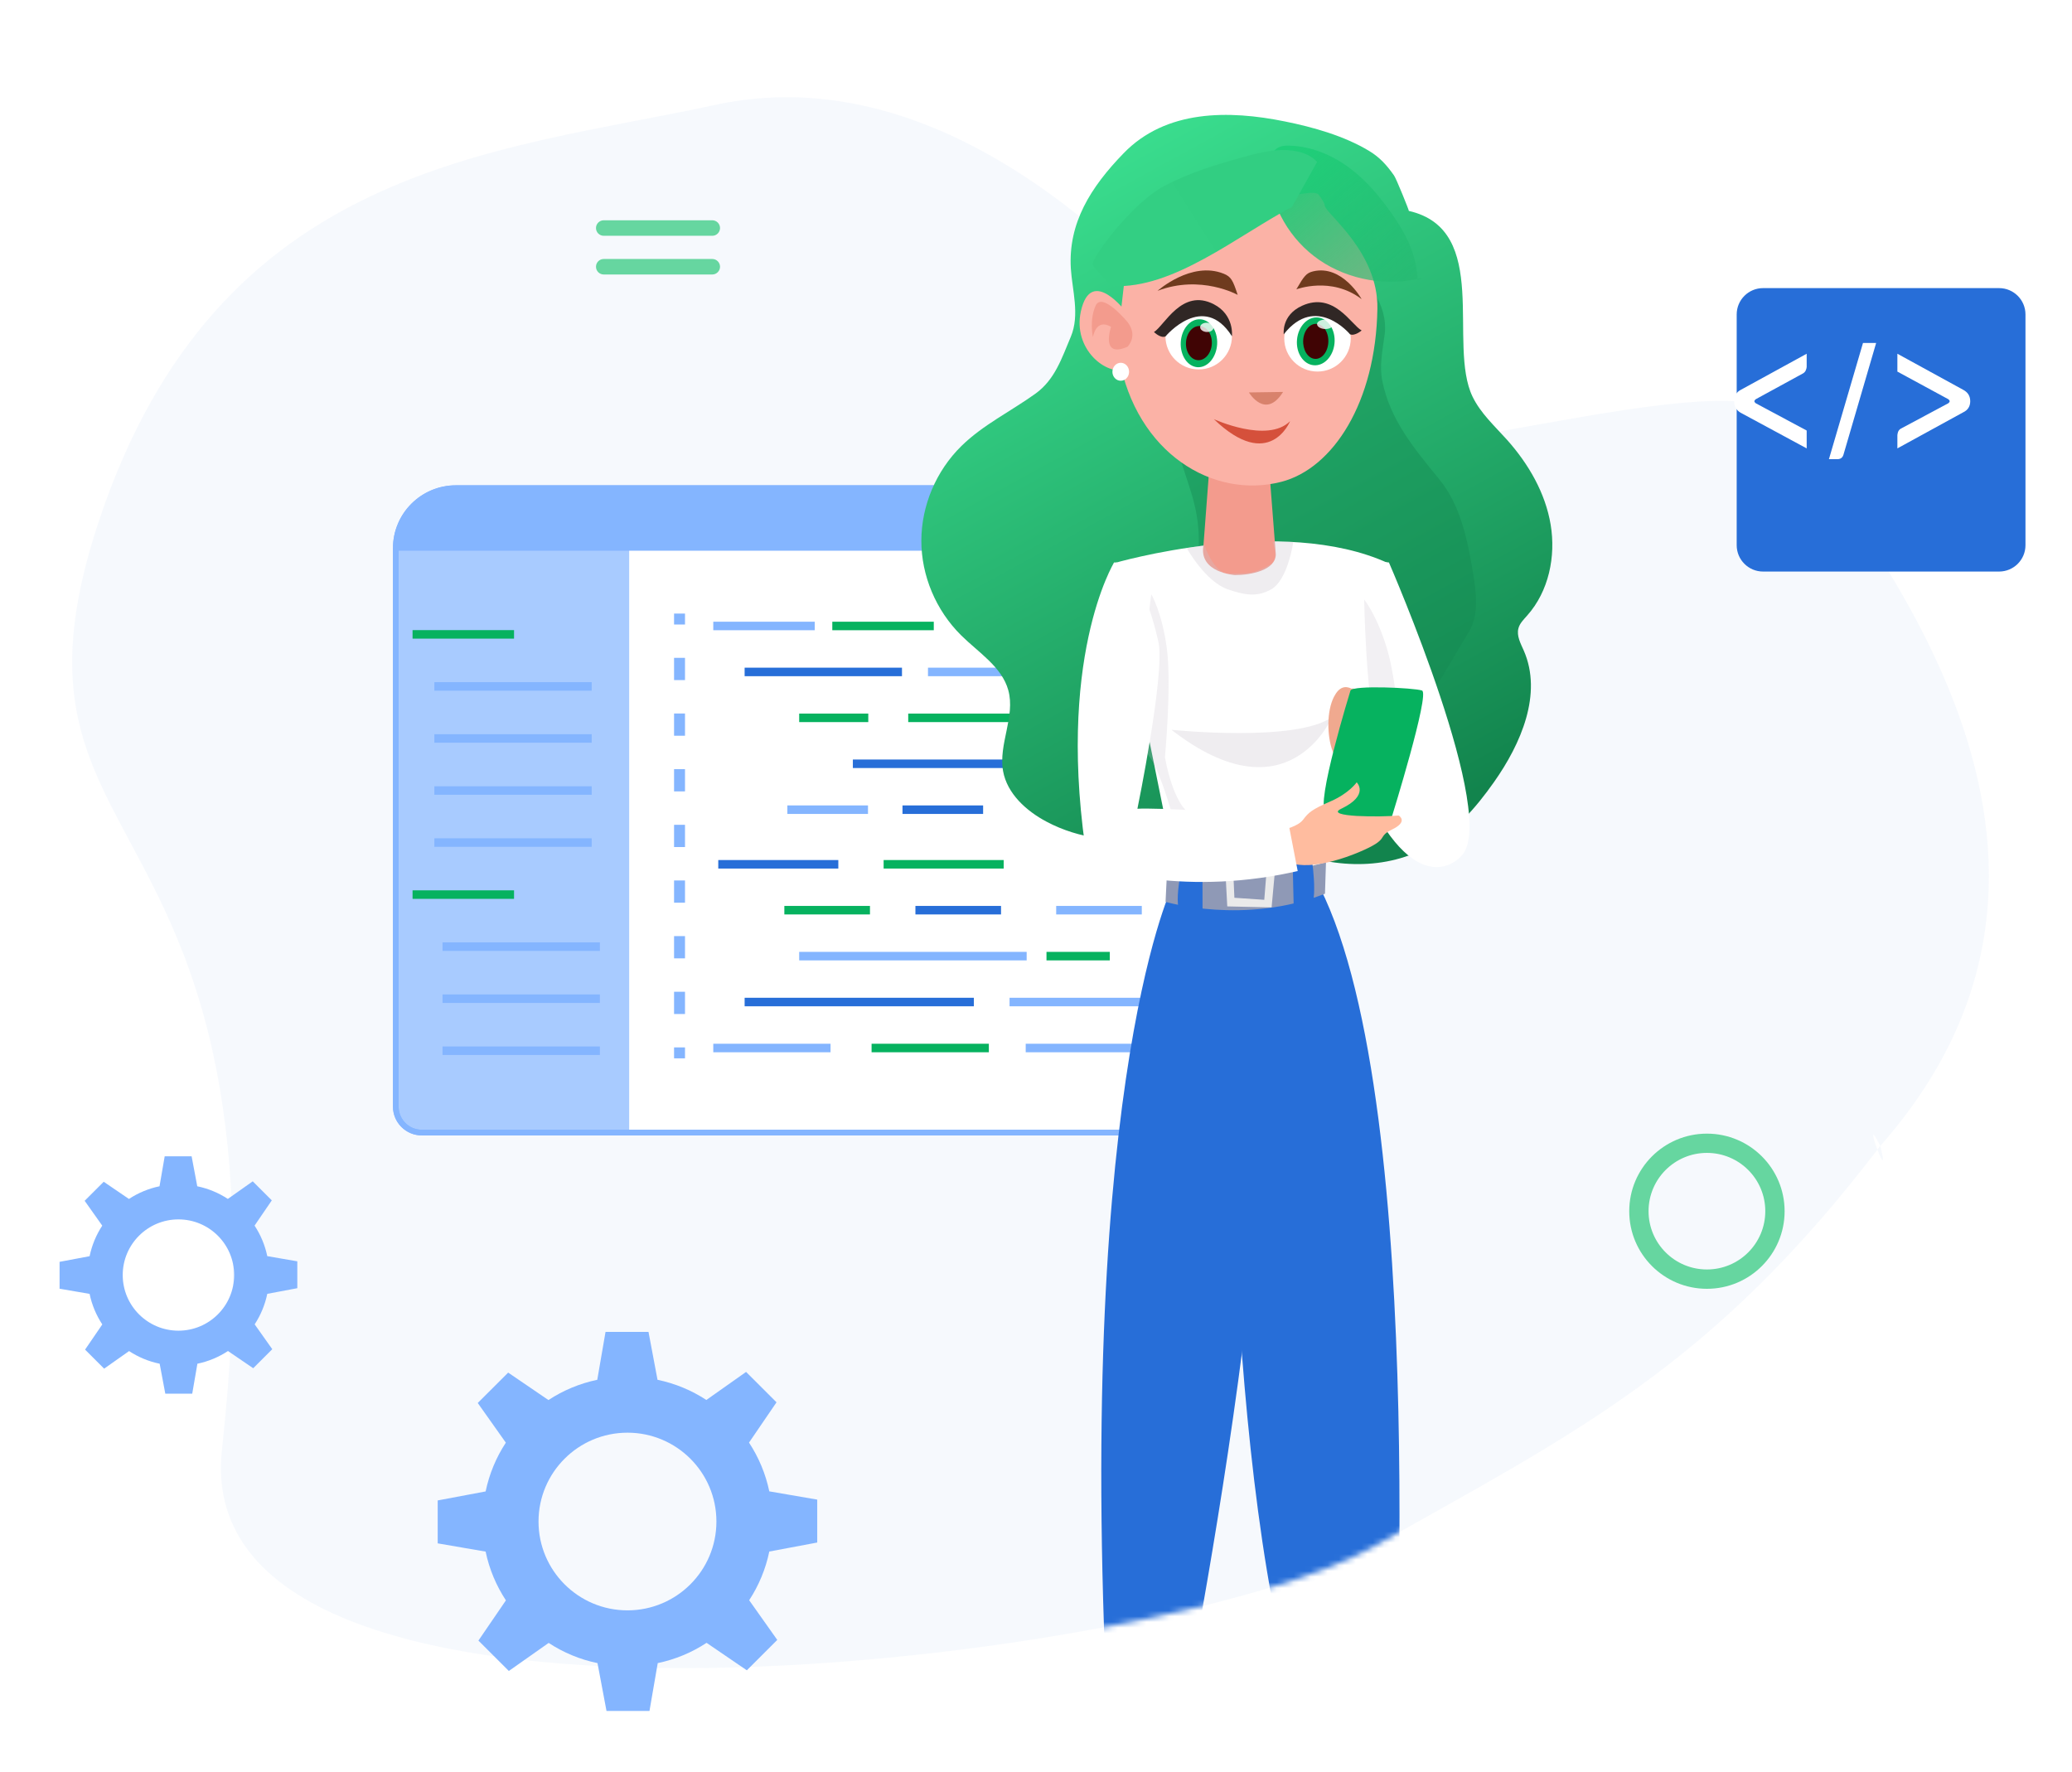 <svg width="366" height="313" viewBox="0 0 366 313" fill="none" xmlns="http://www.w3.org/2000/svg">
<g id="mobileaplic">
<path id="Vector" opacity="0.04" d="M39.204 256.115C32.673 315.782 206.748 293.419 242.434 273.292C278.119 253.164 302.409 241.47 332.136 202.411C334.205 210.686 328.463 195.248 332.136 202.411C379.868 148.356 324.481 90.086 316.183 74.666C309.011 61.318 236.299 87.745 226.759 77.149C222.58 72.564 179.637 7.009 126.336 18.53C87.396 26.946 38.548 29.045 17.542 91.807C-3.464 154.569 52.136 137.964 39.204 256.115Z" fill="#276ED8"/>
<g id="Mask group">
<mask id="mask0_1_2" style="mask-type:alpha" maskUnits="userSpaceOnUse" x="12" y="0" width="341" height="295">
<g id="Group">
<path id="Vector_2" d="M39.204 256.115C32.673 315.782 206.748 293.419 242.433 273.292C278.119 253.164 302.408 241.47 332.136 202.411C334.205 210.686 328.463 195.248 332.136 202.411C379.868 148.356 340.604 49.769 265.268 4.394C274.807 14.99 258.095 -8.954 265.268 4.394C261.088 -0.189 179.637 7.009 126.336 18.53C87.395 26.946 38.548 29.044 17.542 91.807C-3.464 154.568 52.135 137.963 39.204 256.115Z" fill="#276ED8"/>
</g>
</mask>
<g mask="url(#mask0_1_2)">
<g id="Group_2">
<path id="Vector_3" d="M229.718 96.831V195.466C229.718 198.003 227.66 200.057 225.121 200.057H74.511C71.97 200.057 69.914 198.003 69.914 195.466V96.831C69.914 90.978 74.667 86.224 80.534 86.224H219.098C224.964 86.224 229.718 90.978 229.718 96.831Z" fill="white" stroke="#84B5FF" stroke-miterlimit="10"/>
<path id="Vector_4" d="M143.918 109.819H125.993V111.323H143.918V109.819Z" fill="#84B5FF"/>
<path id="Vector_5" d="M164.944 109.819H147.019V111.323H164.944V109.819Z" fill="#06B25F"/>
<path id="Vector_6" d="M159.327 117.937H131.531V119.442H159.327V117.937Z" fill="#276ED8"/>
<path id="Vector_7" d="M178.043 117.937H163.919V119.442H178.043V117.937Z" fill="#84B5FF"/>
<path id="Vector_8" d="M153.374 126.045H141.169V127.55H153.374V126.045Z" fill="#06B25F"/>
<path id="Vector_9" d="M200.923 126.045H160.429V127.55H200.923V126.045Z" fill="#06B25F"/>
<path id="Vector_10" d="M196.929 134.16H150.65V135.664H196.929V134.16Z" fill="#276ED8"/>
<path id="Vector_11" d="M153.322 142.268H139.081V143.773H153.322V142.268Z" fill="#84B5FF"/>
<path id="Vector_12" d="M173.659 142.268H159.417V143.773H173.659V142.268Z" fill="#276ED8"/>
<path id="Vector_13" d="M146.707 184.365H125.993V185.87H146.707V184.365Z" fill="#84B5FF"/>
<path id="Vector_14" d="M174.672 184.365H153.957V185.87H174.672V184.365Z" fill="#06B25F"/>
<path id="Vector_15" d="M201.896 184.365H181.182V185.87H201.896V184.365Z" fill="#84B5FF"/>
<path id="Vector_16" d="M172.026 176.244H131.532V177.749H172.026V176.244Z" fill="#276ED8"/>
<path id="Vector_17" d="M218.823 176.244H178.329V177.749H218.823V176.244Z" fill="#84B5FF"/>
<path id="Vector_18" d="M181.351 168.137H141.169V169.642H181.351V168.137Z" fill="#84B5FF"/>
<path id="Vector_19" d="M196.034 168.137H184.853V169.642H196.034V168.137Z" fill="#06B25F"/>
<path id="Vector_20" d="M153.672 160.021H138.549V161.525H153.672V160.021Z" fill="#06B25F"/>
<path id="Vector_21" d="M176.824 160.021H161.701V161.525H176.824V160.021Z" fill="#276ED8"/>
<path id="Vector_22" d="M201.689 160.021H186.565V161.525H201.689V160.021Z" fill="#84B5FF"/>
<path id="Vector_23" d="M177.291 151.916H156.085V153.42H177.291V151.916Z" fill="#06B25F"/>
<path id="Vector_24" d="M148.082 151.916H126.875V153.42H148.082V151.916Z" fill="#276ED8"/>
<path id="Vector_25" d="M121 108.38H119.067V110.313H121V108.38Z" fill="#84B5FF"/>
<path id="Vector_26" d="M120.999 179.113H119.067V175.183H120.999V179.113ZM120.999 169.282H119.067V165.353H120.999V169.282ZM120.999 159.452H119.067V155.522H120.999V159.452ZM120.999 149.621H119.067V145.692H120.999V149.621ZM120.999 139.791H119.067V135.862H120.999V139.791ZM120.999 129.96H119.067V126.031H120.999V129.96ZM120.999 120.13H119.067V116.201H120.999V120.13Z" fill="#84B5FF"/>
<path id="Vector_27" d="M121 185.012H119.068V186.944H121V185.012Z" fill="#84B5FF"/>
<path id="Vector_28" opacity="0.7" d="M69.549 98.659C69.549 96.089 71.635 94.005 74.209 94.005H111.138V200.065H74.209C71.635 200.065 69.549 197.982 69.549 195.411V98.659Z" fill="#84B5FF"/>
<path id="Vector_29" d="M90.8 111.303H72.875V112.808H90.8V111.303Z" fill="#06B25F"/>
<path id="Vector_30" d="M104.52 120.496H76.725V122.001H104.52V120.496Z" fill="#84B5FF"/>
<path id="Vector_31" d="M104.52 129.69H76.725V131.194H104.52V129.69Z" fill="#84B5FF"/>
<path id="Vector_32" d="M104.52 138.884H76.725V140.388H104.52V138.884Z" fill="#84B5FF"/>
<path id="Vector_33" d="M104.52 148.076H76.725V149.579H104.52V148.076Z" fill="#84B5FF"/>
<path id="Vector_34" d="M105.963 166.461H78.168V167.965H105.963V166.461Z" fill="#84B5FF"/>
<path id="Vector_35" d="M105.963 175.656H78.168V177.16H105.963V175.656Z" fill="#84B5FF"/>
<path id="Vector_36" d="M105.963 184.846H78.168V186.35H105.963V184.846Z" fill="#84B5FF"/>
<path id="Vector_37" d="M90.8 157.268H72.875V158.772H90.8V157.268Z" fill="#06B25F"/>
<path id="Vector_38" d="M229.718 96.831V97.276H69.914V96.831C69.914 90.978 74.667 86.224 80.534 86.224H219.098C224.964 86.224 229.718 90.978 229.718 96.831Z" fill="#84B5FF"/>
<path id="Vector_39" opacity="0.3" d="M205.448 92.262C205.448 93.026 204.831 93.642 204.066 93.642C203.302 93.642 202.685 93.026 202.685 92.262C202.685 91.499 203.302 90.883 204.066 90.883C204.824 90.883 205.448 91.499 205.448 92.262Z" fill="white"/>
<path id="Vector_40" opacity="0.3" d="M213.007 92.262C213.007 93.026 212.391 93.641 211.626 93.641C210.861 93.641 210.244 93.026 210.244 92.262C210.244 91.498 210.861 90.882 211.626 90.882C212.383 90.882 213.007 91.498 213.007 92.262Z" fill="white"/>
<path id="Vector_41" opacity="0.3" d="M220.235 92.262C220.235 93.026 219.618 93.641 218.854 93.641C218.089 93.641 217.472 93.026 217.472 92.262C217.472 91.498 218.089 90.882 218.854 90.882C219.618 90.882 220.235 91.498 220.235 92.262Z" fill="white"/>
<path id="Vector_42" d="M229.718 96.831V195.466C229.718 198.003 227.66 200.057 225.121 200.057H74.511C71.97 200.057 69.914 198.003 69.914 195.466V96.831C69.914 90.978 74.667 86.224 80.534 86.224H219.098C224.964 86.224 229.718 90.978 229.718 96.831Z" stroke="#84B5FF" stroke-miterlimit="10"/>
<path id="hair" d="M221.796 140.148C211.452 148.066 196.438 151.273 184.873 145.146C181.245 143.229 177.906 140.166 177.187 136.224C176.325 131.476 179.396 126.567 178.103 121.908C176.971 117.788 172.841 115.262 169.77 112.216C165.317 107.809 162.731 101.663 162.748 95.482C162.766 89.301 165.353 83.174 169.824 78.784C173.613 75.058 178.552 72.658 182.898 69.54C186.328 67.068 187.521 63.352 189.155 59.465C190.771 55.631 189.389 51.205 189.155 47.442C188.67 39.398 192.649 33.08 198.45 27.096C205.956 19.321 217.108 19.446 226.968 21.453C231.961 22.456 237.474 24.015 241.855 26.666C243.723 27.795 244.963 29.175 246.237 30.984C246.65 31.558 248.949 37.273 248.859 37.255C263.477 40.587 255.63 60.797 260.119 70.077C261.538 72.997 264.016 75.255 266.19 77.674C269.997 81.938 272.978 87.062 273.911 92.688C274.845 98.314 273.57 104.44 269.781 108.705C269.17 109.404 268.452 110.084 268.219 110.98C267.859 112.324 268.613 113.667 269.17 114.939C272.493 122.554 268.686 131.368 263.891 138.159C260.676 142.727 256.887 147.063 251.967 149.714C244.118 153.961 234.205 153.298 226.124 149.5" fill="url(#paint0_linear_1_2)"/>
<path id="Vector_43" opacity="0.42" d="M224.018 40.259C228.956 37.858 235.259 40.528 238.312 45.096C241.347 49.664 245.298 53.732 244.58 59.161C244.221 61.847 243.628 64.589 244.167 67.258C245.532 74.174 249.806 79.227 254.259 84.691C258.031 89.313 259.252 95.458 260.222 101.335C260.796 104.847 261.263 108.716 259.395 111.744C257.025 115.578 254.314 120.523 251.763 124.232C247.561 130.306 250.021 136.236 244.939 141.611C243.43 143.187 241.312 144.011 239.229 144.674C235.008 145.982 230.644 146.752 226.226 146.986C222.455 147.183 218.63 146.95 215.074 145.714C206.346 142.65 200.51 132.868 202.09 123.766C203.293 116.868 208.053 111.136 210.315 104.488C211.931 99.723 212.201 94.509 211.105 89.6C209.705 83.401 206.13 77.238 207.675 71.075" fill="#148951"/>
<path id="Vector_44" d="M208.38 157.095C207.824 154.909 196.725 99.494 196.725 99.494C196.725 99.494 226.32 90.787 245.249 99.494L233.127 157.579L208.38 157.095Z" fill="white"/>
<path id="Vector_45" opacity="0.83" d="M213.569 158.786C213.213 158.471 211.977 157.378 210.838 156.329C209.492 155.083 208.701 154.025 208.701 154.025C208.701 154.025 208.888 152.036 208.888 151.48C208.888 150.918 205.914 137.67 202.99 133.569C200.262 129.743 202.943 108.194 203.318 105.284L203.362 104.959C203.362 104.959 205.288 108.194 206.123 114.629C206.962 121.068 205.778 133.756 205.778 133.756C205.778 133.756 207.448 144.016 211.558 144.204C211.558 144.204 208.109 150.963 209.469 154.355C209.731 155 212.941 158.191 213.569 158.786Z" fill="#CAC3CD" fill-opacity="0.3"/>
<path id="Vector_46" d="M206.926 128.913C206.926 128.913 229.176 131.207 235.318 126.621C235.3 126.621 227.631 144.985 206.926 128.913Z" fill="#CAC3CD" fill-opacity="0.3"/>
<path id="Vector_47" d="M206.944 156.894C206.944 156.894 188.95 194.518 196.295 314.234C196.295 314.234 204.053 315.865 206.495 315.04C206.495 315.04 228.692 211.001 223.305 158.775L206.944 156.894Z" fill="#276ED8"/>
<path id="Vector_48" d="M217.109 181.082C217.109 181.082 216.697 278.403 233.434 312.605L246.094 312.193C246.094 312.193 252.846 196.007 233.147 156.77L218.044 158.437L217.109 181.082Z" fill="#276ED8"/>
<path id="Vector_49" d="M205.885 159.298C205.885 159.298 219.856 163.454 234.044 157.864L234.224 152.293C234.224 152.293 226.95 154.478 220.755 154.102C214.577 153.744 206.208 152.651 206.208 152.651L205.885 159.298Z" fill="#8F99B6"/>
<path id="Vector_50" d="M209.135 151.556C209.135 151.556 206.783 160.639 208.956 161.714C211.147 162.806 212.422 162.323 212.422 162.323L212.403 152.272L209.135 151.556Z" fill="#276ED8"/>
<path id="Vector_51" d="M231.583 150.841C231.583 150.841 233.056 159.333 231.206 160.928C228.692 163.059 228.548 161.34 228.548 161.34L228.315 151.575L231.583 150.841Z" fill="#276ED8"/>
<path id="Vector_52" d="M216.41 152.293C216.41 153.386 216.786 160.104 216.786 160.104L224.616 160.283L225.335 152.472L216.41 152.293ZM223.323 158.939L218.044 158.581L217.864 154.443H223.682L223.323 158.939Z" fill="#EAEAEA"/>
<path id="Vector_53" d="M212.574 96.42C211.765 101.168 218.141 101.58 218.141 101.58C220.96 101.58 225.36 100.72 225.36 97.907L223.995 80.331C223.995 77.519 221.714 75.243 218.895 75.243C216.076 75.243 213.794 77.519 213.794 80.331L212.574 96.42Z" fill="#F39B8D"/>
<path id="Vector_54" d="M232.969 34.431C232.174 33.304 227.493 35.216 226.797 34.004C224.033 37.189 216.619 32.548 213.146 35.138C208.599 38.531 205.014 41.803 199.798 44.053C198.081 44.794 200.813 45.64 198.936 45.968C198.853 49.301 197.064 59.877 197.672 63.231C200.733 80.054 214.286 88.223 226.345 85.106C235.457 82.741 243.039 71.081 243.304 54.505C243.464 44.503 234.315 37.854 234.018 36.375C229.094 32.665 236.58 39.482 232.969 34.431Z" fill="#FBB2A6"/>
<path id="Vector_55" d="M220.611 69.321C220.611 69.321 223.521 74.212 226.645 69.232L220.611 69.321Z" fill="#D8826C"/>
<path id="Vector_56" d="M217.612 59.397C217.612 62.622 214.99 65.255 211.739 65.255C208.488 65.255 205.867 62.639 205.867 59.397C205.867 56.171 208.488 53.538 211.739 53.538C214.99 53.538 217.612 56.171 217.612 59.397Z" fill="white"/>
<path id="Vector_57" d="M215 60.781C214.873 63.119 213.338 64.945 211.565 64.865C209.787 64.772 208.456 62.81 208.568 60.478C208.689 58.125 210.23 56.314 211.987 56.399C213.775 56.472 215.121 58.429 215 60.781Z" fill="#06B25F"/>
<path id="Vector_58" d="M214.059 60.734C213.971 62.39 212.881 63.687 211.618 63.624C210.354 63.562 209.396 62.168 209.494 60.492C209.577 58.823 210.667 57.526 211.931 57.589C213.2 57.665 214.142 59.065 214.059 60.734Z" fill="#400404"/>
<path id="Vector_59" opacity="0.8" d="M214.354 57.886C214.335 58.345 213.784 58.677 213.135 58.644C212.486 58.611 211.972 58.211 211.997 57.767C212.014 57.309 212.565 56.976 213.214 57.009C213.864 57.042 214.378 57.443 214.354 57.886Z" fill="white"/>
<path id="Vector_60" d="M214.414 74.035C214.414 74.035 223.879 78.389 227.883 74.394C227.883 74.394 224.238 83.477 214.414 74.035Z" fill="#D5503B"/>
<path id="Vector_61" d="M217.613 59.398C217.613 59.398 218.08 55.635 214.398 53.737C208.759 50.834 205.671 57.553 203.838 58.646C203.838 58.646 205.024 59.828 205.886 59.416C205.886 59.398 212.567 51.425 217.613 59.398Z" fill="#302725"/>
<path id="Vector_62" d="M226.852 59.771C226.852 63.014 229.474 65.63 232.725 65.63C235.957 65.63 238.597 63.014 238.597 59.771C238.597 56.547 235.975 53.931 232.725 53.931C229.492 53.913 226.852 56.547 226.852 59.771Z" fill="white"/>
<path id="Vector_63" d="M235.73 60.638C235.508 62.97 233.855 64.703 232.018 64.512C230.18 64.32 228.883 62.284 229.106 59.968C229.327 57.637 230.981 55.904 232.816 56.079C234.638 56.271 235.951 58.307 235.73 60.638Z" fill="#06B25F"/>
<path id="Vector_64" d="M234.631 60.567C234.5 62.278 233.415 63.525 232.19 63.383C230.964 63.242 230.081 61.726 230.198 60.032C230.328 58.321 231.426 57.057 232.653 57.215C233.865 57.357 234.76 58.856 234.631 60.567Z" fill="#400404"/>
<path id="Vector_65" opacity="0.8" d="M235.469 57.391C235.41 57.84 234.724 58.169 233.959 58.112C233.176 58.057 232.606 57.646 232.646 57.198C232.705 56.749 233.373 56.422 234.156 56.477C234.939 56.533 235.527 56.942 235.469 57.391Z" fill="white"/>
<path id="Vector_66" d="M226.762 59.052C226.762 59.052 226.296 55.702 229.977 54.017C235.616 51.438 238.705 57.404 240.519 58.371C240.519 58.371 239.333 59.41 238.471 59.052C238.489 59.052 232.437 51.796 226.762 59.052Z" fill="#302725"/>
<path id="Vector_67" d="M204.472 51.37C204.472 51.37 210.434 46.049 216.145 48.343C217.474 48.88 217.78 49.507 218.623 52.087C218.623 52.087 212.122 48.45 204.472 51.37Z" fill="#6F3B1E"/>
<path id="Vector_68" d="M240.519 52.842C240.519 52.842 237.125 46.697 231.952 47.933C230.749 48.219 230.336 48.775 228.989 51.104C228.989 51.122 235.149 48.739 240.519 52.842Z" fill="#6F3B1E"/>
<path id="Vector_69" d="M199.095 55.35C199.095 55.35 192.756 46.715 190.924 55.01C189.469 61.621 195.378 66.476 199.042 65.24C202.705 64.004 199.095 55.35 199.095 55.35Z" fill="#FBB2A6"/>
<path id="Vector_70" d="M199.168 56.889C199.168 56.889 194.678 51.442 193.529 54.004C192.38 56.566 193.062 59.576 193.062 59.576C193.062 59.576 193.529 56.136 196.258 57.73C196.258 57.73 194.319 63.392 199.168 61.242C199.185 61.242 201.089 59.361 199.168 56.889Z" fill="#F39B8D"/>
<path id="Vector_71" d="M199.442 65.677C199.442 66.555 198.778 67.254 197.969 67.254C197.144 67.254 196.497 66.537 196.497 65.677C196.497 64.799 197.162 64.082 197.969 64.082C198.778 64.082 199.442 64.781 199.442 65.677Z" fill="white"/>
<path id="Vector_72" d="M251.288 49.05C245.161 50.679 238.262 49.498 233.056 45.934C227.85 42.37 224.465 36.484 224.122 30.394C224.015 28.704 224.379 26.667 225.986 25.975C226.543 25.73 227.186 25.71 227.807 25.73C231.599 25.832 235.241 27.36 238.262 29.58C241.283 31.8 243.682 34.671 245.803 37.685C247.324 39.865 248.695 42.146 249.531 44.631C250.045 46.199 250.345 47.828 250.409 49.457" fill="url(#paint1_linear_1_2)"/>
<path id="Vector_73" d="M228.232 36.529C218.405 41.773 207.281 51.038 196.626 50.525C196.081 50.507 193.337 47.335 193.112 46.928C192.924 46.574 193.131 46.131 193.337 45.741C195.499 41.879 201.286 35.165 205.589 32.879C209.893 30.594 214.608 29.141 219.306 27.83C221.693 27.175 224.117 26.537 226.522 26.501C228.908 26.466 231.314 27.086 232.648 28.61" fill="url(#paint2_linear_1_2)"/>
<path id="Vector_74" d="M245.342 99.353C245.342 99.353 265.248 145.039 257.972 151.35C257.972 151.35 250.696 155.234 244.372 137.757C238.049 120.263 238.067 98.346 245.342 99.353Z" fill="white"/>
<path id="Vector_75" opacity="0.83" d="M255.841 151.56C255.442 151.301 254.058 150.403 252.775 149.535C251.26 148.502 253.333 152.618 253.333 152.618C253.333 152.618 253.416 151.649 253.333 151.099C253.25 150.544 248.345 137.881 244.846 134.257C241.58 130.877 241.037 109.169 240.977 106.236L240.972 105.909C240.972 105.909 243.357 108.823 245.137 115.063C246.921 121.307 247.63 134.03 247.63 134.03C247.63 134.03 250.802 143.931 254.895 143.508C254.895 143.508 252.144 148.624 253.993 151.778C254.347 152.377 255.131 151.064 255.841 151.56Z" fill="#CAC3CD" fill-opacity="0.3"/>
<path id="Vector_76" d="M243.403 129.989C243.403 129.989 260.183 141.73 258.925 148.94C258.727 150.108 257.955 151.367 257.955 151.367C257.955 151.367 250.679 159.637 241.444 140.687C241.463 140.669 236.109 128.532 243.403 129.989Z" fill="white"/>
<path id="Vector_77" d="M245.827 127.312C244.3 123.95 240.06 121.432 238.713 121.63C237.635 121.109 236.557 121.289 235.64 123.069C234.329 125.604 234.383 129.955 235.389 132.67C237.347 137.956 242.772 131.267 242.539 127.06C244.641 128.858 247.408 130.8 245.827 127.312Z" fill="#F0A98F"/>
<path id="Vector_78" d="M238.551 121.97C238.551 121.97 232.246 142.377 234.186 143.348C236.127 144.319 245.846 144.319 245.846 144.319C245.846 144.319 252.636 122.455 251.181 121.97C249.708 121.485 239.019 120.999 238.551 121.97Z" fill="#06B25F"/>
<path id="Vector_79" d="M226.802 146.513C226.802 146.513 229.263 146.01 230.198 144.77C231.132 143.529 231.707 142.99 235.03 141.551C238.335 140.113 239.647 138.189 239.647 138.189C239.647 138.189 241.965 140.454 236.899 142.864C233.79 144.338 243.995 144.356 247.067 144.05C247.067 144.05 248.845 145.093 245.917 146.513C242.988 147.934 245.809 148.096 240.007 150.541C234.204 152.968 227.305 154.155 225.886 150.469C224.467 146.783 226.802 146.513 226.802 146.513Z" fill="#FFBC9F"/>
<path id="Vector_80" d="M204.65 113.517C205.782 119.126 200.914 142.859 200.914 142.859C204.219 142.644 218.933 143.507 224.376 144.118C226.226 144.316 227.412 144.46 227.412 144.46L229.227 153.863C228.202 154.097 227.197 154.295 226.209 154.492C206.572 158.178 192.182 152.82 192.182 152.82C186.254 116.537 196.8 99.349 196.8 99.349C201.668 99.025 204.65 113.517 204.65 113.517Z" fill="white"/>
<path id="Vector_81" d="M228.448 95.708H224.798C224.798 95.708 225.961 98.846 224.518 99.633C221.43 101.315 221.149 101.315 216.938 101.315C214.438 101.315 212.727 96.269 212.727 96.269L209.639 96.83C209.639 96.83 212.897 102.758 216.938 104.118C219.743 105.063 221.932 105.556 224.518 104.118C227.516 102.452 228.448 95.708 228.448 95.708Z" fill="#CAC3CD" fill-opacity="0.3"/>
</g>
</g>
</g>
<path id="Vector_82" d="M125.817 41.65H106.648C105.893 41.65 105.276 41.04 105.276 40.28C105.276 39.526 105.887 38.91 106.648 38.91H125.817C126.572 38.91 127.188 39.52 127.188 40.28C127.188 41.034 126.572 41.65 125.817 41.65Z" fill="#66D6A0"/>
<path id="Vector_83" d="M125.816 48.486H106.647C105.892 48.486 105.276 47.876 105.276 47.116C105.276 46.362 105.886 45.746 106.647 45.746H125.816C126.571 45.746 127.188 46.356 127.188 47.116C127.188 47.87 126.571 48.486 125.816 48.486Z" fill="#66D6A0"/>
<path id="circle" d="M301.513 200.244C293.933 200.244 287.791 206.378 287.791 213.948C287.791 221.517 293.933 227.652 301.513 227.652C309.092 227.652 315.235 221.517 315.235 213.948C315.235 206.378 309.092 200.244 301.513 200.244ZM301.513 224.237C295.817 224.237 291.203 219.63 291.203 213.941C291.203 208.252 295.817 203.645 301.513 203.645C307.209 203.645 311.822 208.252 311.822 213.941C311.822 219.63 307.209 224.237 301.513 224.237Z" fill="#66D6A0"/>
<g id="gear1" filter="url(#filter0_d_1_2)">
<path id="Vector_84" d="M135.89 270.06L144.356 268.47V260.889L135.89 259.431C135.24 256.317 134.006 253.401 132.307 250.817L137.164 243.7L131.79 238.333L124.77 243.289C122.182 241.593 119.276 240.374 116.144 239.724L114.552 231.269H106.961L105.502 239.724C102.383 240.374 99.464 241.606 96.876 243.303L89.763 238.452L84.389 243.82L89.352 250.83C87.653 253.415 86.432 256.33 85.782 259.444L77.316 261.034V268.616L85.782 270.073C86.432 273.201 87.666 276.103 89.365 278.687L84.508 285.791L89.883 291.158L96.916 286.202C99.504 287.898 102.423 289.13 105.541 289.767L107.134 298.222H114.724L116.184 289.767C119.316 289.117 122.222 287.885 124.809 286.188L131.922 291.039L137.297 285.672L132.334 278.661C134.019 276.09 135.24 273.187 135.89 270.06ZM110.837 280.45C102.157 280.45 95.125 273.413 95.125 264.759C95.125 256.104 102.157 249.068 110.837 249.068C119.515 249.068 126.548 256.091 126.548 264.759C126.548 273.426 119.515 280.45 110.837 280.45Z" fill="#84B5FF"/>
</g>
<g id="gear1_2" filter="url(#filter1_d_1_2)">
<path id="Vector_85" d="M47.212 224.541L52.516 223.545V218.797L47.212 217.883C46.805 215.932 46.032 214.107 44.968 212.488L48.011 208.03L44.644 204.668L40.247 207.773C38.626 206.71 36.806 205.946 34.844 205.54L33.847 200.244H29.092L28.178 205.54C26.225 205.946 24.396 206.719 22.775 207.781L18.32 204.743L14.953 208.105L18.062 212.496C16.998 214.115 16.233 215.941 15.826 217.892L10.523 218.888V223.636L15.826 224.549C16.233 226.508 17.006 228.326 18.07 229.945L15.028 234.394L18.395 237.757L22.8 234.652C24.421 235.714 26.25 236.486 28.203 236.885L29.2 242.181H33.955L34.869 236.885C36.831 236.478 38.651 235.706 40.272 234.643L44.727 237.681L48.094 234.32L44.985 229.928C46.041 228.318 46.805 226.5 47.212 224.541ZM31.519 231.049C26.083 231.049 21.678 226.641 21.678 221.221C21.678 215.8 26.083 211.392 31.519 211.392C36.955 211.392 41.361 215.791 41.361 221.221C41.361 226.65 36.955 231.049 31.519 231.049Z" fill="#84B5FF"/>
</g>
<g id="green_sqr">
<g id="Group_3" filter="url(#filter2_d_1_2)">
<path id="Vector_86" d="M348.121 45.891H306.431C303.857 45.891 301.771 47.975 301.771 50.545V91.303C301.771 93.873 303.857 95.957 306.431 95.957H348.121C350.695 95.957 352.781 93.873 352.781 91.303V50.545C352.781 47.975 350.695 45.891 348.121 45.891Z" fill="#276ED8"/>
</g>
<path id="Vector_87" d="M319.134 79.203L307.458 72.897C306.703 72.46 306.326 71.786 306.326 70.873C306.326 69.921 306.723 69.247 307.517 68.85L319.134 62.484V64.804C319.134 64.963 319.075 65.181 318.956 65.459C318.837 65.697 318.658 65.875 318.42 65.994L310.139 70.516C309.821 70.754 309.821 70.992 310.139 71.231L319.134 76.049V79.203Z" fill="white"/>
<path id="Vector_88" d="M329.081 60.58H331.404L325.626 80.333C325.467 80.849 325.109 81.107 324.553 81.107H323.064L329.081 60.58Z" fill="white"/>
<path id="Vector_89" d="M335.155 62.484L346.772 68.85C347.606 69.287 348.023 69.961 348.023 70.873C348.023 71.786 347.606 72.44 346.772 72.837L335.155 79.203V76.882C335.155 76.764 335.194 76.565 335.274 76.288C335.393 76.01 335.572 75.811 335.81 75.693L344.151 71.231C344.468 70.992 344.468 70.754 344.151 70.516L335.155 65.637V62.484Z" fill="white"/>
</g>
</g>
<defs>
<filter id="filter0_d_1_2" x="67.316" y="225.269" width="87.04" height="86.953" filterUnits="userSpaceOnUse" color-interpolation-filters="sRGB">
<feFlood flood-opacity="0" result="BackgroundImageFix"/>
<feColorMatrix in="SourceAlpha" type="matrix" values="0 0 0 0 0 0 0 0 0 0 0 0 0 0 0 0 0 0 127 0" result="hardAlpha"/>
<feOffset dy="4"/>
<feGaussianBlur stdDeviation="5"/>
<feColorMatrix type="matrix" values="0 0 0 0 0.089 0 0 0 0 0.04 0 0 0 0 0.396 0 0 0 0.25 0"/>
<feBlend mode="normal" in2="BackgroundImageFix" result="effect1_dropShadow_1_2"/>
<feBlend mode="normal" in="SourceGraphic" in2="effect1_dropShadow_1_2" result="shape"/>
</filter>
<filter id="filter1_d_1_2" x="0.523" y="194.244" width="61.992" height="61.937" filterUnits="userSpaceOnUse" color-interpolation-filters="sRGB">
<feFlood flood-opacity="0" result="BackgroundImageFix"/>
<feColorMatrix in="SourceAlpha" type="matrix" values="0 0 0 0 0 0 0 0 0 0 0 0 0 0 0 0 0 0 127 0" result="hardAlpha"/>
<feOffset dy="4"/>
<feGaussianBlur stdDeviation="5"/>
<feColorMatrix type="matrix" values="0 0 0 0 0.089 0 0 0 0 0.04 0 0 0 0 0.396 0 0 0 0.25 0"/>
<feBlend mode="normal" in2="BackgroundImageFix" result="effect1_dropShadow_1_2"/>
<feBlend mode="normal" in="SourceGraphic" in2="effect1_dropShadow_1_2" result="shape"/>
</filter>
<filter id="filter2_d_1_2" x="298.771" y="42.891" width="67.011" height="66.066" filterUnits="userSpaceOnUse" color-interpolation-filters="sRGB">
<feFlood flood-opacity="0" result="BackgroundImageFix"/>
<feColorMatrix in="SourceAlpha" type="matrix" values="0 0 0 0 0 0 0 0 0 0 0 0 0 0 0 0 0 0 127 0" result="hardAlpha"/>
<feOffset dx="5" dy="5"/>
<feGaussianBlur stdDeviation="4"/>
<feColorMatrix type="matrix" values="0 0 0 0 0 0 0 0 0 0 0 0 0 0 0 0 0 0 0.2 0"/>
<feBlend mode="normal" in2="BackgroundImageFix" result="effect1_dropShadow_1_2"/>
<feBlend mode="normal" in="SourceGraphic" in2="effect1_dropShadow_1_2" result="shape"/>
</filter>
<linearGradient id="paint0_linear_1_2" x1="263.257" y1="138.601" x2="198.542" y2="20.223" gradientUnits="userSpaceOnUse">
<stop stop-color="#12844D"/>
<stop offset="1" stop-color="#3BE090"/>
</linearGradient>
<linearGradient id="paint1_linear_1_2" x1="251.163" y1="49.704" x2="229.156" y2="24.574" gradientUnits="userSpaceOnUse">
<stop stop-color="#25B770" stop-opacity="0.6"/>
<stop offset="1" stop-color="#1FCF79"/>
</linearGradient>
<linearGradient id="paint2_linear_1_2" x1="194.208" y1="48.787" x2="227.553" y2="27.734" gradientUnits="userSpaceOnUse">
<stop stop-color="#33CF83"/>
<stop offset="1" stop-color="#32CE82"/>
</linearGradient>
</defs>
</svg>
